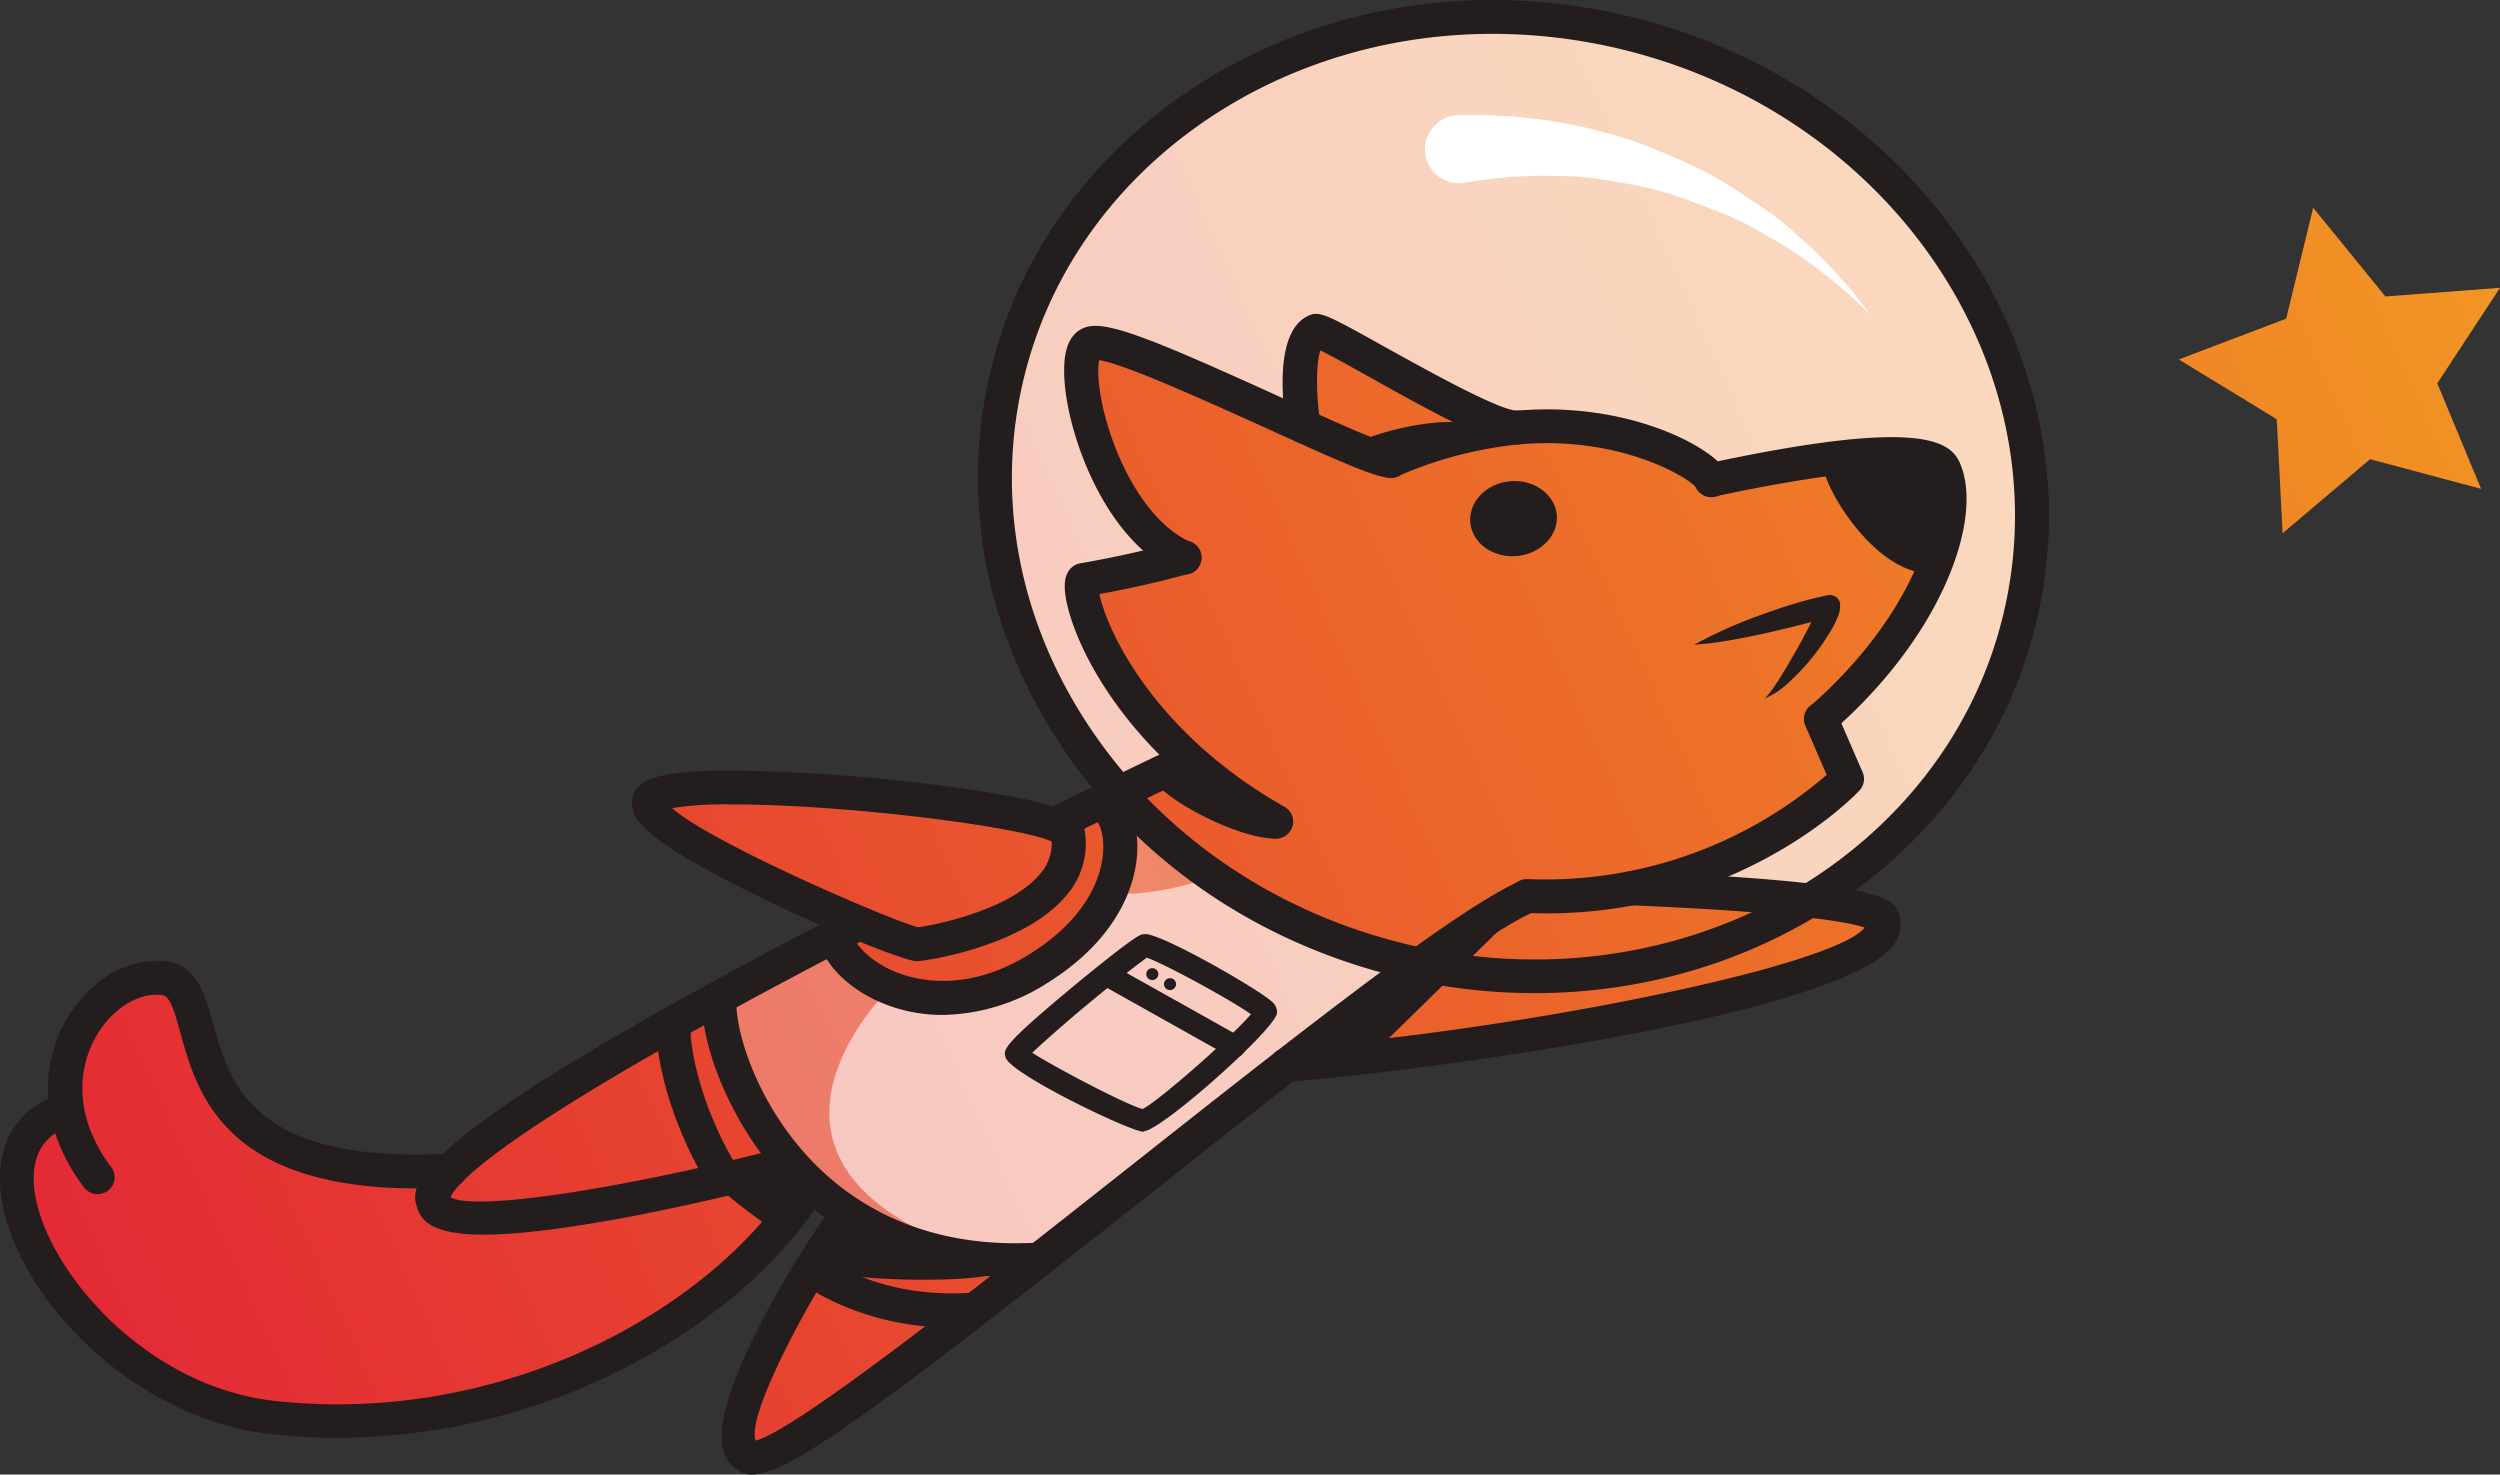 <svg xmlns="http://www.w3.org/2000/svg" xmlns:xlink="http://www.w3.org/1999/xlink" viewBox="0 0 369.18 217.75"><rect x="0" y="0" width="369.18" height="217.75" fill="#333333" stroke="none"/><defs><linearGradient id="a" x1="376.87" y1="53.5" x2="18.35" y2="216" gradientUnits="userSpaceOnUse"><stop offset="0" stop-color="#f29523"/><stop offset="1" stop-color="#e32935"/></linearGradient><linearGradient id="b" x1="357.94" y1="12.45" x2="-.39" y2="174.87" xlink:href="#a"/><linearGradient id="c" x1="371.98" y1="43.28" x2="13.56" y2="205.75" xlink:href="#a"/><linearGradient id="d" x1="368.43" y1="35.69" x2="10.3" y2="198.02" xlink:href="#a"/><linearGradient id="e" x1="370.57" y1="42.31" x2="13.42" y2="204.2" xlink:href="#a"/><linearGradient id="f" x1="386.31" y1="74.23" x2="27.86" y2="236.7" xlink:href="#a"/><linearGradient id="g" x1="360.98" y1="18.27" x2="2.21" y2="180.89" xlink:href="#a"/><linearGradient id="h" x1="386.38" y1="74.58" x2="27.98" y2="237.03" xlink:href="#a"/><linearGradient id="i" x1="387.93" y1="78.29" x2="29.77" y2="240.63" xlink:href="#a"/><linearGradient id="j" x1="371.13" y1="41.85" x2="13.09" y2="204.14" xlink:href="#a"/><linearGradient id="k" x1="361.19" y1="19.43" x2="2.86" y2="181.85" xlink:href="#a"/><linearGradient id="l" x1="366.94" y1="31.38" x2="8.39" y2="193.9" xlink:href="#a"/><linearGradient id="m" x1="349.14" y1="-7.55" x2="-9.78" y2="155.14" xlink:href="#a"/><linearGradient id="n" x1="365.24" y1="29.21" x2="7.25" y2="191.47" xlink:href="#a"/><linearGradient id="o" x1="386.78" y1="75.44" x2="28.36" y2="237.91" xlink:href="#a"/></defs><title>Fichier 1</title><g data-name="Accueil" style="isolation:isolate"><path d="M253 141.9l16.26-10.09 15-13.8 11.87-18 3.41-24.12L296.76 56 284 34l-17.13-17.48L240.19 4.6l-22.34-1.87L193.12 7l-14 7.77-16.9 13.17L150.8 49.8l-4.61 25.65 5.93 20s8.58 18.3 9.29 18.3 2.24 4.51 2.24 4.51l1 7.48-2.5 10.35-9 7.72-11.36 2.9-7.89 1.29-8.44-5.46-2.73-3.54-15.63 8.37.37 8.35 8.33 14.73 11 10 16.09 5 9.42 1.2L209.49 143z" fill="#fff"/><path d="M121.9 139.44l-15.28 7.8s1.08 11.6 1.36 11.88 10.12 14.74 10.48 15 9.49 7.8 10.26 7.86 17.05 4.61 17.05 4.61l8.8-1.15 53.92-40.7-3.58-3.47-23.46-11.14-14.87-12.45-2.87 10.2-5.59 10.75-5.3 4.37-10.06 3.25-8.1.44-7.84-4.16z" opacity=".3" fill="url(#a)"/><path opacity=".3" fill="url(#b)" d="M183.96 127.86l-21.83-14.07-11.41-20.87-2.34-8.21V49.87l13.75-21.35 17.41-13.31 17-9.71 26.47-2.77 27.16 4.72 20.16 11.09 10.36 8.87 11.66 18.96 7.27 18.25-2.52 30.87-17.6 28.35-11.45 9.46-44.54-3.19-39.55-2.25z"/><path fill="url(#c)" d="M366.39 72.19L350 67.81l-12.92 10.93-.87-16.83-14.46-8.83 15.85-6.02 3.99-16.38 10.67 13.1 16.92-1.28-9.26 14.11 6.47 15.58z"/><path fill="url(#d)" d="M124.33 136.81v5.09l9.19 4.85h7.78l10.68-2.04 10.15-7.9 3.48-9.99-1.76-7.54-5.72.83-.9 1.95-.64 8.05-6.98 5.45-10.62 3.05-7.56.55-7.1-2.35z"/><path fill="url(#e)" d="M115.8 171.75l-10.5-23.16-5.13 3.05 1.81 12.76 5.27 9.53 8.55-2.18z"/><path fill="url(#f)" d="M125.17 183.25l-.84 7.46 10.33 2.25h10.31l4.35-6.85-24.15-2.86z"/><path fill="url(#g)" d="M158.13 122.25l-2.52 8.73-15.36 7.63-12.85-2.36L101.56 124l-4.64-6.33 14.42-.85 37.04 3.35 9.75 2.08z"/><path fill="url(#h)" d="M198.22 156.18l27.21-24.01 19.72-.36 23.74 1.49 10.33 3.09-2.65 3.33-38.97 11.09-39.38 5.37z"/><path fill="url(#i)" d="M119.74 188.58l22.88 5.9-18.57 13.18-12.57 7.2-2.39-2.54 10.65-23.74z"/><path fill="url(#j)" d="M106.95 174.32l-8.18-21.74-19.55 10.87-14.67 13.56 3.35 2.82 21.09-1.43 17.96-4.08z"/><g><path fill="url(#k)" d="M174.1 112.75l-8.49 3.97 15.29 14.68 22.02 9.43 9.02 2.14 11.07-10.75 12.92-.27 17.87-4.09 18-12.27-2.49-9.43 12.99-15.8 4.17-13.76-17.16-7.6-16.9 2.05-10.34-6.43-19.06-2.29-22.28-9.68-5.87-4.53-1.39 14.21-27.86-11.07-5.26-.55v9.74l7.62 16.15 5.07 5.56-12.69 4.49 1.78 8.84 11.97 17.26z"/><path fill="url(#l)" d="M109.09 173.93l6.71 5.9-21.11 18.4-14.36 6.38-23.46 4.71H38.02l-16.35-6.93-12.85-11.68-6.15-16.78 6.92-11.13 1.75-8.39 6.42-8.19 7.54-1.51 3.35 5.17 6.99 15.9 10.89 5.27 20.11 1.67-3.07 4.61 3.63 2.5 23.19-2.5 18.7-3.4z"/></g><path d="M215.06 17h4.52l2 .11 2.28.12 2.43.27c1.69.16 3.51.49 5.42.83s3.89.88 5.92 1.4 4.09 1.23 6.13 2.06 4.08 1.69 6.09 2.61 3.93 2 5.77 3.18 3.59 2.35 5.27 3.5 3.21 2.42 4.58 3.69l2 1.79 1.79 1.79c1.17 1.12 2.13 2.24 3 3.22a33.55 33.55 0 0 1 2.16 2.58l1.8 2.32-2.12-2c-.66-.65-1.5-1.4-2.5-2.22s-2.09-1.78-3.39-2.69l-2-1.47-2.21-1.44c-1.48-1-3.18-1.89-4.87-2.87s-3.53-1.82-5.44-2.55-3.83-1.49-5.78-2.16-3.91-1.25-5.91-1.62-3.92-.74-5.8-1-3.7-.45-5.43-.45-3.37-.12-4.88 0l-2.15.08-1.87.17-1.63.15c-.51.05-1.06.16-1.51.21l-2.91.44a5 5 0 1 1-.75-10z" fill="#fff"/><g opacity=".6" style="mix-blend-mode:multiply"><path d="M211.06 65.64S195.83 52.28 195 51.77s-2.37 10.56-2.37 10.56l7.54 4.13z" fill="url(#m)" style="mix-blend-mode:multiply"/><g style="mix-blend-mode:multiply"><path d="M189.69 119.17C172.1 109.65 167.9 89.8 168 86.65s5.95-2 9.11-5.58c-5.7-5.41-12.15-27.25-9.11-27.66l-7.62-1.66v10.58c0 .39 10 16.24 10 16.24v3.59L162.13 84l-2.75 5.27 9.88 16.53 4.4 6.35-10.43 5.53-8.32 3.2-24.7-3.2-31-1.79-2.93 3.41 9 6.85 14.44 7.93 6 3.62-21.15 10.91-11.33 7-28.2 17.1L64 178.4s5.37 3.13 4.19 3.76C62 185.41 70.69 193 92.34 190 38 211.51 15.52 173.93 18.61 148.31c-7.39 1.94-8.25 8.74-9.4 13.15-1.05 4 4 11.55 4.92 12.85-.46-.64-3.25-8.1-6.4-8.5-5.64-.72-3.51 16.13-3.51 16.13L13 195l13.55 10.4 17.18 4 19.69-.14 19.83-5.55L103 192l12.38-13-7.38-3.58L93.31 178l-11.86 1.85s-10.61.23-12.5-1.15 20-11.37 24.93-11 5.87 6.71 5.45 7.76c-.56 1.39 16.9-3.82 16.9-3.82 4.71 4.66 7.17 6.75 10.32 7.93l-1.38 4.27-7.68 5.82s-7.12 21.77-7 22.69 1.82 2.68 5.3 0c-2-4.9 23.19-24.91 28.7-24.91l-13.81-6.83c1.24.21 2.63.39 4.27.59-26-14-3.3-35.53-3.3-35.53s3.7-3.71 3.77-4.68 1.78-3.33.1-4-18.12-9.89-18.12-13.09 37.82 5.9 37.82 7.66c0 2.25 4.64-3.64 7.33.31 12.57 1.25 26.29-6.24 27.72-8.77s-3.06.41-.58-3.93z" fill="url(#n)"/><path d="M274.82 136.82c-1.33-.81-52-.93-56.08-.3L199.47 155l4 .69 69.84-13.73s2.84-4.32 1.51-5.14z" fill="url(#o)"/></g></g><g fill="#231d1e"><path d="M226.63 146.66a86.19 86.19 0 0 1-21.9-2.85c-20.48-5.38-37.8-17.74-48.76-34.82s-14.3-37-9.27-55.84C155 21.86 185.33 0 220.39 0a86.4 86.4 0 0 1 21.9 2.85c42.35 11.13 68.39 51.79 58 90.65-8.29 31.3-38.61 53.16-73.66 53.16zM220.39 5c-32.77 0-61.08 20.33-68.84 49.44-4.66 17.5-1.59 35.92 8.65 51.87S186.75 133.93 206 139a81.22 81.22 0 0 0 20.62 2.69c32.77 0 61.08-20.33 68.83-49.45C305.11 56 280.68 18.09 241 7.67A81.21 81.21 0 0 0 220.39 5z"/><path d="M268.95 108.67a2.52 2.52 0 0 1-1.89-.85 2.48 2.48 0 0 1 .23-3.52c15.28-13.34 20-28.55 17.48-34-.07 0-3.35-3-31.46 3a2.5 2.5 0 1 1-1.06-4.88c29.77-6.37 35.44-3.71 37.07-.26 3.78 8-2.3 25.5-18.72 39.83a2.52 2.52 0 0 1-1.65.68z"/><path d="M228.37 134.88q-1.46 0-3-.06a2.5 2.5 0 1 1 .21-5 63.63 63.63 0 0 0 44.17-15.4l-3.15-7.26a2.49 2.49 0 0 1 1.31-3.28 2.52 2.52 0 0 1 3.3 1.3l3.85 8.86a2.47 2.47 0 0 1-.48 2.7c-.68.78-17.51 18.14-46.21 18.14zM188.45 123.84a2.54 2.54 0 0 1-1.24-.33c-20.76-11.72-28.57-28.09-29.8-35.12-.37-2.1-.17-3.44.63-4.37a2.51 2.51 0 0 1 1.48-.83c5.1-.89 10.06-2 14.72-3.28a2.52 2.52 0 0 1 3.1 1.74 2.49 2.49 0 0 1-1.75 3.07 147.1 147.1 0 0 1-13.22 3c.94 5 7.82 20.41 27.33 31.43a2.49 2.49 0 0 1 .94 3.4 2.52 2.52 0 0 1-2.19 1.29zM252.78 73.42a2.51 2.51 0 0 1-2.23-1.34c-1.28-1.76-13.45-8.95-30.38-5.89a58.52 58.52 0 0 0-13.7 4.12 2.53 2.53 0 0 1-3.33-1.25 2.49 2.49 0 0 1 1.25-3.3 63.54 63.54 0 0 1 14.88-4.48c18.84-3.41 33.81 4.55 35.77 8.55a2.49 2.49 0 0 1-1.16 3.33 2.51 2.51 0 0 1-1.1.26z"/><path d="M174.91 84.81a2.52 2.52 0 0 1-1-.2C162.7 79.79 157 62.48 157.15 54.54c0-3.32 1-5.39 3-6.15 3-1.18 9.5 1.41 29 10.28 6.56 3 14.72 6.7 16.35 6.88A2.48 2.48 0 0 1 208 68a2.55 2.55 0 0 1-2.48 2.58c-2 .06-6.44-1.84-18.49-7.33-8-3.62-21-9.54-24.72-10.07-.31 1.43-.16 5.31 1.57 10.6 2.66 8.11 7.16 14.2 12 16.29a2.49 2.49 0 0 1-1 4.79z"/><path d="M224.08 65.64c-3.75 0-11.47-4.14-21.91-10-2.66-1.48-5.59-3.12-7.18-3.89-.64 1.75-.7 6.47 0 10.78a2.51 2.51 0 0 1-5 .78c-.68-4.27-1.73-14.46 3.25-16.7 1.6-.72 2.62-.21 11.38 4.69 5.44 3 16.71 9.33 19.38 9.33h.14a2.5 2.5 0 0 1 .09 5zM229.89 76c.29 3-2.34 5.79-5.86 6.11s-6.62-1.88-6.9-4.93 2.34-5.79 5.86-6.11 6.61 1.93 6.9 4.93zM250.17 95.21a70.09 70.09 0 0 1 9.56-4.3c1.64-.58 3.28-1.17 4.94-1.67.83-.27 1.69-.49 2.53-.72s1.77-.41 2.66-.61a1.56 1.56 0 0 1 1.87 1.16 1.53 1.53 0 0 1 0 .35 4 4 0 0 1-.35 1.7c-.16.38-.32.74-.49 1.08-.35.68-.74 1.29-1.13 1.91a32.51 32.51 0 0 1-2.55 3.48 30.06 30.06 0 0 1-3 3.13 12 12 0 0 1-3.59 2.42 12.2 12.2 0 0 0 1.31-1.64c.39-.58.78-1.14 1.13-1.73.74-1.17 1.41-2.37 2.1-3.55s1.32-2.4 1.94-3.59c.31-.6.59-1.21.84-1.79.13-.29.24-.58.33-.84s.12-.6.11-.33l1.94 1.5c-1.55.35-3.22.8-4.88 1.21-.83.22-1.67.41-2.51.61s-1.68.41-2.52.59c-1.7.36-3.39.71-5.12 1a52.67 52.67 0 0 1-5.12.63zM269.31 69c0 2.7 7 15.08 15.29 15.7 1.55-2.23 2.89-14.56 1.78-15.7s-17.07 0-17.07 0zM71.42 182.32c-7.22 0-9.16-1.84-9.83-4-1-3.32-2.92-9.5 64.17-44.24l2.33 4.43c-54 27.95-60.77 36.33-61.56 38.29 4.06 2.31 28.87-2 50.25-7.64l1.3 4.82c-.13 0-13 3.43-26 5.87-9.61 1.75-16.16 2.47-20.66 2.47zM156.81 124l-2.23-4.47c20.08-9.88 20.42-9.88 21-9.88l1.07 4.75c-.07.03-8.01 3.78-19.84 9.6z"/><path d="M149.75 188.58c-17.35 0-28.22-7.81-34.41-14.64-8.78-9.69-12.39-22.22-11.52-27.19l5 .86c-.48 2.77 1.87 13.69 10.3 23 5.91 6.52 16.65 14 34.35 12.87l.33 5c-1.42.06-2.8.1-4.05.1zM140.65 196a39.9 39.9 0 0 1-22.29-6.44l2.77-4.17c6.58 4.31 14.31 6.14 23 5.47l.39 5q-1.97.14-3.87.14zM104.82 175.42c-6.37-10.21-8.42-21.11-7.79-25.25l5 .73c-.43 2.86 1.26 12.53 7.1 21.89z"/><path d="M111 217.75a3.39 3.39 0 0 1-1.36-.26 5.1 5.1 0 0 1-2.92-3.76c-1.9-8.95 14.5-33.89 17.11-36.74l3.72 3.36c-4.27 4.65-17.69 28.09-15.95 32.38 5.85-1.44 32.89-22.8 54.73-40.05 24.93-19.69 48.47-38.29 58.11-42.58l2.06 4.56c-9.05 4-33.45 23.3-57 41.93-39.29 31.04-52.94 41.16-58.5 41.16zM135.36 141.94c-2.94 0-35.07-13.68-40.65-20.16a4.68 4.68 0 0 1-1.36-3.8c.49-3.09 4.35-4.19 14.72-4.19a264.44 264.44 0 0 1 31.69 2.32c19.81 2.61 20.15 4.82 20.43 6.59a11.67 11.67 0 0 1-2.92 9.76c-6.27 7.29-20.57 9.48-21.91 9.48zm-36.12-22.61c5.64 5.06 31.9 16.41 36.29 17.6 2.08-.23 13.61-2.45 18.09-7.91a6.76 6.76 0 0 0 1.68-4.75c-4.7-2.2-30.39-5.48-47.23-5.48a50.64 50.64 0 0 0-8.83.54z"/><path d="M139.19 149.88A23.17 23.17 0 0 1 130 148c-4.87-2.09-8.47-5.79-9.16-9.41l4.94-.93c.32 1.67 2.56 4.19 6.21 5.76 2.88 1.24 10.61 3.45 20.24-2.64 8.48-5.36 10.3-11.37 10.63-14.47.3-2.85-.47-4.59-.79-4.89.05.05-.58-1.45-.25-1.4l1.54-3.31c2 .29 3.62 2.26 4.28 5.28 1.32 6.07-1.22 15.74-12.71 23a29.63 29.63 0 0 1-15.74 4.89zM190.05 159.77a2.5 2.5 0 0 1-.18-5c32-2.27 80.78-11.81 85.49-17.79-2.18-.76-9.59-2.24-34.64-3.3a2.5 2.5 0 1 1 .21-5c37.76 1.6 38.67 4.08 39.47 6.27a4.74 4.74 0 0 1-.58 4.31c-7.14 10.93-73.33 19.32-89.6 20.48zM168.84 167.13c-1.84 0-19.68-8.54-20.35-11-.32-1.14-.48-1.72 9.44-10 2.16-1.79 9.32-7.69 10.59-8.1a2.37 2.37 0 0 1 .61-.09c2.58 0 17.28 8.44 18.86 10.13a2 2 0 0 1 .59 1.51c-.18 2.36-17.08 17.38-19.65 17.46zm-16.41-11.67c3.46 2.22 14 7.74 16.3 8.31 2.34-1.14 13.16-10.65 16-14-3-2.14-12.91-7.52-15.39-8.35a218.72 218.72 0 0 0-16.92 14.04z"/><path d="M182.28 156.18a1.66 1.66 0 0 1-.82-.22L163 145.61a1.66 1.66 0 0 1-.64-2.27 1.68 1.68 0 0 1 2.28-.63l18.47 10.35a1.66 1.66 0 0 1-.83 3.11z"/><ellipse cx="170.16" cy="143.85" rx=".89" ry=".88"/><ellipse cx="172.78" cy="145.33" rx=".89" ry=".88"/><path d="M49.81 212.32a89.19 89.19 0 0 1-9.7-.52c-20.54-2.23-38-20.48-39.95-35.3-.91-7.07 2-12.43 8-14.71.33-.13.66-.23 1-.33l1.39 4.8-.6.2c-3.83 1.45-5.46 4.62-4.85 9.42 1.45 11.21 16 28.85 35.51 31 34.6 3.76 65.46-14.34 76.93-33.28l4.31 2.57c-11.13 18.42-39.38 36.15-72.04 36.15z"/><path d="M14.41 176.34a2.52 2.52 0 0 1-2-1c-6-7.84-7-17.1-2.6-24.77 3.33-5.84 9.08-9.21 14.63-8.62 4.64.5 5.87 4.95 7.05 9.24 2.41 8.74 5.73 20.72 34.82 19.17a2.5 2.5 0 1 1 .27 5c-33.16 1.73-37.4-13.63-39.94-22.83-1-3.71-1.63-5.48-2.75-5.6-3.51-.39-7.4 2.08-9.7 6.12-3.35 5.88-2.51 13.09 2.23 19.29a2.49 2.49 0 0 1-.48 3.5 2.52 2.52 0 0 1-1.53.5zM225.52 133.29l-23.3 22.84h-8.75l32.05-22.84zM119.74 186.84c3.2 2.52 23.38 2.65 27.18 1.27s-22.1-8.28-22.1-8.28zM107 176c1 1.25 7.59 5.9 7.59 5.9l3.92-6.59-2.24-2.63zM200.73 65.4c.56-.83 8.73-3.33 13.9-3.05s-9.5 5.13-9.5 5.13zM188.73 123.83c-5.9.31-18.71-6.75-18.37-9.2s5.22-1.82 5.22-1.82z"/></g></g></svg>